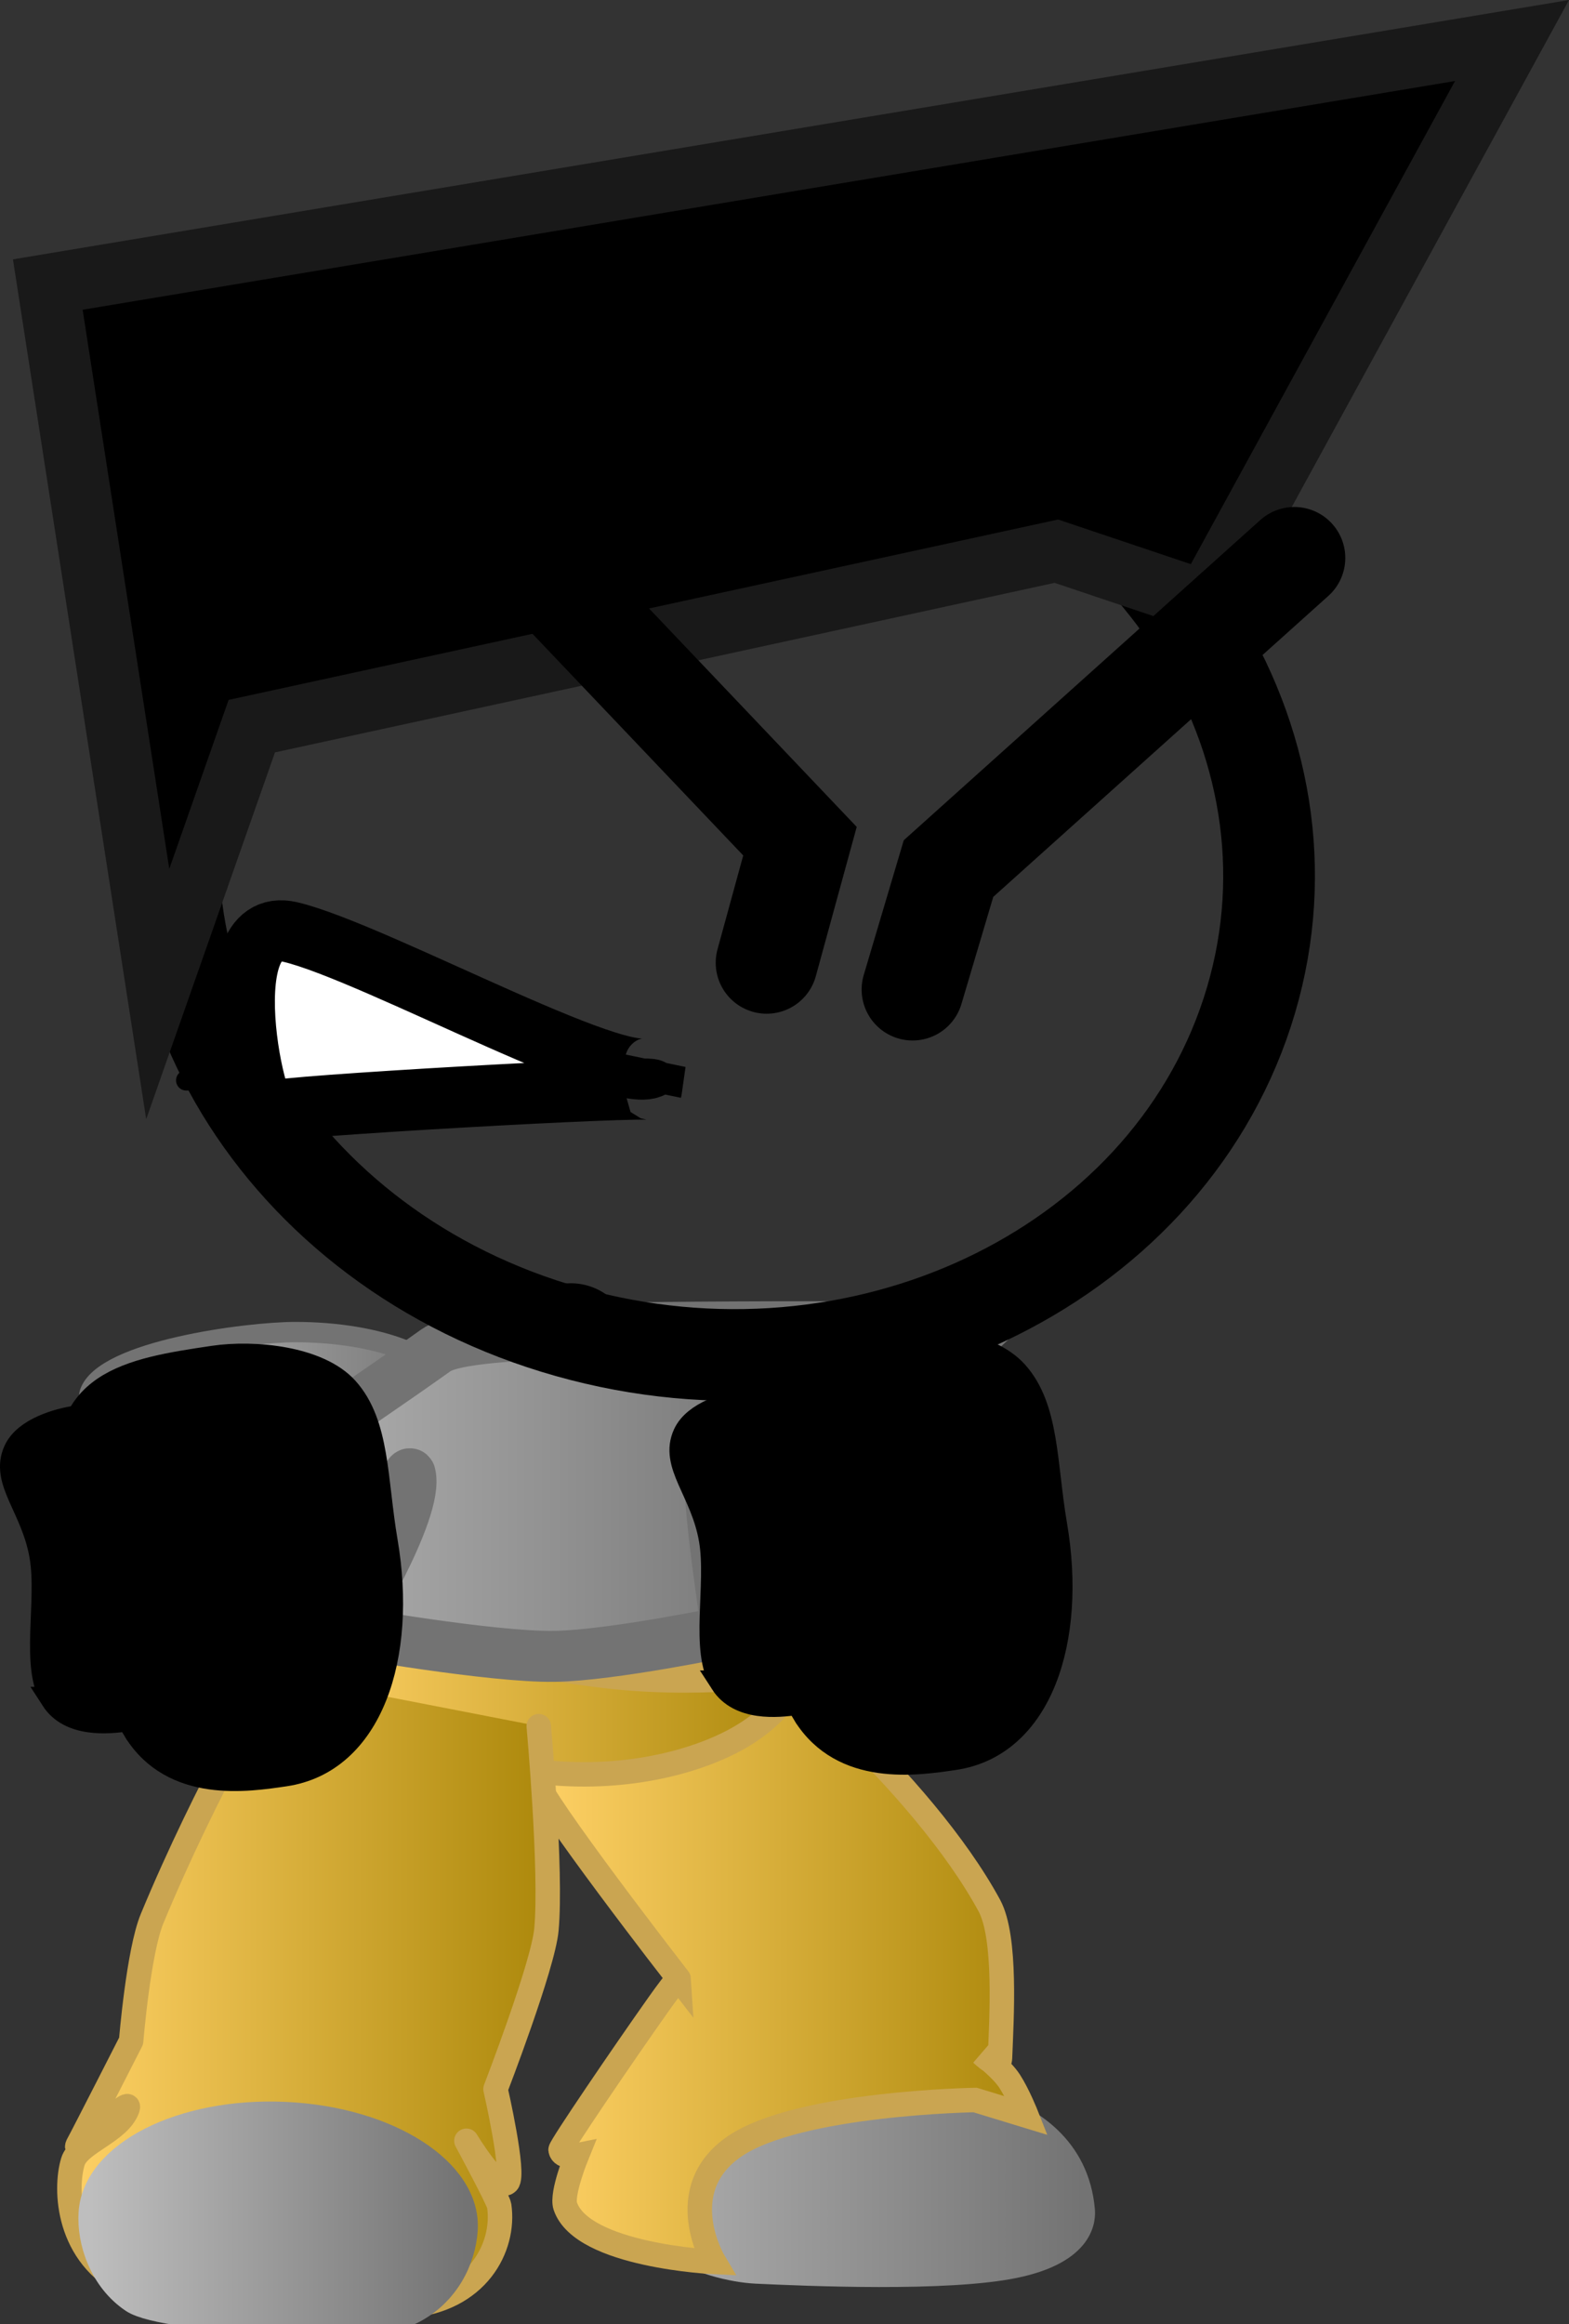 <svg version="1.1" xmlns="http://www.w3.org/2000/svg" xmlns:xlink="http://www.w3.org/1999/xlink" width="76.98" height="113.993" viewBox="0,0,76.98,113.993"><rect x="0" y="0" width="76.98" height="113.993" fill="#333333" stroke="none"/><defs><linearGradient x1="233.108" y1="225.638" x2="260.341" y2="225.638" gradientUnits="userSpaceOnUse" id="color-1"><stop offset="0" stop-color="#bebebe"/><stop offset="1" stop-color="#737373"/></linearGradient><linearGradient x1="233.108" y1="225.638" x2="260.341" y2="225.638" gradientUnits="userSpaceOnUse" id="color-2"><stop offset="0" stop-color="#bebebe"/><stop offset="1" stop-color="#737373"/></linearGradient><linearGradient x1="233.482" y1="225.216" x2="257.585" y2="225.216" gradientUnits="userSpaceOnUse" id="color-3"><stop offset="0" stop-color="#ffd166"/><stop offset="1" stop-color="#ac880b"/></linearGradient><linearGradient x1="222.302" y1="212.829" x2="246.371" y2="212.829" gradientUnits="userSpaceOnUse" id="color-4"><stop offset="0" stop-color="#ffd166"/><stop offset="1" stop-color="#ac880b"/></linearGradient><linearGradient x1="210.62" y1="227.284" x2="234.089" y2="227.284" gradientUnits="userSpaceOnUse" id="color-5"><stop offset="0" stop-color="#ffd166"/><stop offset="1" stop-color="#ac880b"/></linearGradient><linearGradient x1="211.66" y1="238.329" x2="230.061" y2="238.329" gradientUnits="userSpaceOnUse" id="color-6"><stop offset="0" stop-color="#bebebe"/><stop offset="1" stop-color="#737373"/></linearGradient><linearGradient x1="211.66" y1="238.329" x2="230.061" y2="238.329" gradientUnits="userSpaceOnUse" id="color-7"><stop offset="0" stop-color="#bebebe"/><stop offset="1" stop-color="#737373"/></linearGradient><linearGradient x1="211.581" y1="199.418" x2="229.629" y2="199.418" gradientUnits="userSpaceOnUse" id="color-8"><stop offset="0" stop-color="#bebebe"/><stop offset="1" stop-color="#737373"/></linearGradient><linearGradient x1="215.492" y1="202.906" x2="247.066" y2="202.906" gradientUnits="userSpaceOnUse" id="color-9"><stop offset="0" stop-color="#bebebe"/><stop offset="1" stop-color="#737373"/></linearGradient></defs><g transform="translate(-207.215,-129.543)"><g data-paper-data="{&quot;isPaintingLayer&quot;:true}" stroke-miterlimit="10" stroke-dasharray="" stroke-dashoffset="0" style="mix-blend-mode: normal"><path d="M235.222,195.487l-1.045,15.621" fill="none" fill-rule="nonzero" stroke="#000000" stroke-width="6" stroke-linecap="round" stroke-linejoin="miter"/><g><g><g stroke-width="1.2"><path d="M244.894,210.153c0,0 7.827,10.613 8.987,14.653c0.792,2.757 -2.545,7.235 -2.545,7.235c0,0 8.449,-0.164 8.997,5.89c0.031,0.345 0.12,2.044 -3.353,2.756c-3.327,0.682 -10.165,0.387 -12.664,0.27c-1.161,-0.055 -2.974,-0.493 -4.205,-1.358c-1.24,-0.871 -1.288,-2.245 -1.383,-3.014c-0.013,-0.102 3.542,-8.963 3.282,-10.114c-0.131,-0.579 -8.901,-14.67 -8.901,-14.67" fill="url(#color-1)" fill-rule="evenodd" stroke="url(#color-2)" stroke-linecap="round" stroke-linejoin="round"/><path d="M233.516,216.8c-0.561,-6.205 5.903,-6.71 9.285,-6.86c1.471,-0.066 9.708,7.081 12.953,13.069c0.85,1.569 0.597,5.568 0.524,7.473c-0.026,0.669 -0.888,-0.191 -0.888,-0.191c0,0 0.946,0.697 1.359,1.333c0.426,0.656 0.835,1.696 0.835,1.696l-2.529,-0.772c0,0 -8.679,0.138 -11.801,2.275c-3.121,2.138 -1.004,5.671 -1.004,5.671c0,0 -6.48,-0.298 -7.301,-2.744c-0.202,-0.603 0.564,-2.481 0.564,-2.481c0,0 -0.718,0.148 -0.795,-0.274c-0.025,-0.137 3.092,-4.72 4.808,-7.144c0.981,-1.386 0.99,-1.241 0.99,-1.241c0,0 -6.92,-8.914 -7.001,-9.808z" fill="url(#color-3)" fill-rule="nonzero" stroke="#caa551" stroke-linecap="butt" stroke-linejoin="miter"/></g><path d="M222.366,211.352c-0.012,-0.182 1.458,0.355 4.789,0.418c4.394,0.082 11.123,-0.285 13.016,-0.473c4.907,-0.487 5.737,-1.783 5.769,-1.299c0.118,1.79 -2.658,5.105 -8.271,5.287c-2.467,0.08 -7.512,0.679 -10.37,0.049c-3.645,-0.804 -4.866,-2.979 -4.932,-3.982z" fill="#004fd9" fill-rule="nonzero" stroke="#caa551" stroke-width="1.2" stroke-linecap="butt" stroke-linejoin="miter"/><g fill-rule="nonzero" stroke-linecap="butt" stroke-linejoin="miter"><g fill="none" stroke="none" stroke-width="1" font-family="sans-serif" font-weight="normal" font-size="12" text-anchor="start"/><path d="M222.401,209.083c0,0 10.185,2.223 14.979,2.717c4.794,0.494 8.991,-0.247 8.991,-0.247c0,0 -0.336,1.736 -2.836,3.195c-1.935,1.129 -5.405,2.143 -9.519,1.735c-3.748,-0.372 -7.804,-1.368 -9.627,-2.721c-2.762,-2.051 -1.988,-4.679 -1.988,-4.679z" fill="url(#color-4)" stroke="#caa551" stroke-width="1.2"/></g><g stroke-width="1.2"><path d="M231.947,214.629c0,0 -3.849,25.823 -4.551,25.909c-2.016,0.245 -13.061,-1.946 -13.061,-1.946l7.1,-25.963" data-paper-data="{&quot;index&quot;:null}" fill="#ffab19" fill-rule="evenodd" stroke="#001026" stroke-linecap="round" stroke-linejoin="round"/><path d="M233.648,214.212c0,0 0.642,7.084 0.376,9.979c-0.163,1.776 -2.497,7.821 -2.497,7.821c0,0 0.963,4.194 0.583,4.575c-0.489,0.49 -2.012,-2.04 -2.012,-2.04c0,0 1.568,2.901 1.61,3.19c0.295,2.017 -1.053,4.666 -4.587,4.918c-3.88,0.276 -10.312,0.588 -13.627,-1.008c-3.002,-1.445 -3.108,-4.723 -2.705,-6.069c0.283,-0.945 2.281,-1.455 2.685,-2.617c0.269,-0.773 -2.989,2.74 -2.4,1.709c0.171,-0.3 2.575,-5.017 2.575,-5.017c0,0 0.357,-4.382 1.029,-6.004c2.701,-6.516 5.972,-11.963 5.972,-11.963" data-paper-data="{&quot;index&quot;:null}" fill="url(#color-5)" fill-rule="evenodd" stroke="#caa551" stroke-linecap="round" stroke-linejoin="round"/><path d="M230.054,238.927c-0.097,1.45 -0.891,3.135 -2.612,4.009c-1.728,0.878 -12.115,0.53 -13.721,-0.543c-1.525,-1.019 -2.146,-2.903 -2.051,-4.318c0.195,-2.905 4.468,-5.07 9.545,-4.835c5.077,0.235 9.034,2.781 8.839,5.686z" fill="url(#color-6)" fill-rule="nonzero" stroke="url(#color-7)" stroke-linecap="butt" stroke-linejoin="miter"/></g></g><g fill="none" fill-rule="nonzero" stroke="none" stroke-width="1" stroke-linecap="butt" stroke-linejoin="miter" font-family="sans-serif" font-weight="normal" font-size="12" text-anchor="start"/></g><path d="M216.63,212.12c1.323,-1.575 18.749,-15.843 18.749,-15.843c0,0 11.777,1.821 16.29,2.848c3.513,0.799 4.83,9.277 4.83,9.277" fill="none" fill-rule="nonzero" stroke="#000000" stroke-width="6" stroke-linecap="round" stroke-linejoin="miter"/><path d="M216.352,182.534l8.234,-0.076l-1.304,0.909" fill="none" fill-rule="nonzero" stroke="#000000" stroke-width="1" stroke-linecap="round" stroke-linejoin="miter"/><path d="M229.629,198.58c0,2.464 -3.224,4.462 -7.201,4.462c-2.119,0 -5.906,1.683 -8.235,0.473c-2.043,-1.061 -2.797,-4.982 -2.575,-5.645c0.692,-2.069 7.728,-2.988 10.086,-2.988c3.977,0 7.924,1.234 7.924,3.698z" fill="url(#color-8)" fill-rule="nonzero" stroke="#737373" stroke-width="1" stroke-linecap="butt" stroke-linejoin="miter"/><path d="M224.14,209.563c0,0 3.662,-5.904 3.201,-7.715c-0.113,-0.443 -3.174,6.951 -3.673,6.528c-2.378,-2.017 -8.176,-3.672 -8.176,-3.672c0,0 9.217,-6.144 13.109,-8.928c1.074,-0.768 5.65,-0.702 5.95,-0.937c0.387,-0.303 20.966,-0.208 20.966,-0.208c0,0 -4.68,4.478 -4.723,7.622c-0,0.022 -8.756,-0.8 -8.761,-0.45c-0.029,2.098 0.86,7.759 0.86,7.759c0,0 -5.648,1.178 -8.459,1.225c-3.099,0.052 -10.294,-1.224 -10.294,-1.224z" fill="url(#color-9)" fill-rule="nonzero" stroke="#737373" stroke-width="2.5" stroke-linecap="butt" stroke-linejoin="miter"/><g stroke-linejoin="miter"><g data-paper-data="{&quot;index&quot;:null}" stroke-linecap="butt"><path d="M268.407,179.203c-4.139,12.673 -19.051,19.689 -33.307,15.671c-14.256,-4.018 -22.458,-17.549 -18.319,-30.222c4.139,-12.673 19.051,-19.689 33.307,-15.671c14.256,4.018 22.458,17.549 18.319,30.222z" fill="none" fill-rule="nonzero" stroke="#000000" stroke-width="4.5"/><g><g fill-rule="nonzero"><path d="M232.144,152.801l-0.009,-0.011" data-paper-data="{&quot;index&quot;:null}" fill="#ffab19" stroke="#000000" stroke-width="5"/><g data-paper-data="{&quot;index&quot;:null}" fill="none" stroke="none" stroke-width="1" font-family="sans-serif" font-weight="normal" font-size="12" text-anchor="start"/></g><path d="M232.144,152.801l-0.009,-0.011" data-paper-data="{&quot;index&quot;:null}" fill="#ffab19" fill-rule="nonzero" stroke="#000000" stroke-width="5"/><path d="M241.922,172.997" fill="#001026" fill-rule="evenodd" stroke="#000000" stroke-width="5"/><g data-paper-data="{&quot;index&quot;:null}" fill="none" fill-rule="nonzero" stroke="none" stroke-width="1" font-family="sans-serif" font-weight="normal" font-size="12" text-anchor="start"/><g data-paper-data="{&quot;index&quot;:null}" fill="none" fill-rule="nonzero" stroke="none" stroke-width="1" font-family="sans-serif" font-weight="normal" font-size="12" text-anchor="start"/></g></g><path d="M239.176,182.994c0.063,-0.23 -18.52,0.819 -18.588,1.066c-0.524,1.91 -3.299,-9.788 0.885,-8.798c4.183,0.99 17.369,8.314 17.892,6.404z" fill="#ffffff" fill-rule="nonzero" stroke="#000000" stroke-width="3" stroke-linecap="butt"/><path d="M259.043,156.579l-39.474,8.581l-4.615,13.14l-5.394,-34.8l71.839,-11.97l-15.046,27.507z" fill="#000000" fill-rule="nonzero" stroke="#191919" stroke-width="3" stroke-linecap="round"/><path d="M229.208,152.657l17.256,18.146l-1.634,5.963" fill="none" fill-rule="nonzero" stroke="#000000" stroke-width="5" stroke-linecap="round"/><path d="M251.989,178.079l1.763,-5.933l16.967,-15.235" fill="none" fill-rule="nonzero" stroke="#000000" stroke-width="5" stroke-linecap="round"/></g><g data-paper-data="{&quot;index&quot;:null}" fill="#000000" fill-rule="nonzero" stroke="#000000" stroke-width="1.2" stroke-linecap="butt" stroke-linejoin="miter"><path d="M209.81,212.881c-1.013,-1.578 -0.168,-4.778 -0.55,-7.01c-0.411,-2.403 -1.959,-3.689 -1.272,-5.174c0.48,-1.037 2.094,-1.482 2.961,-1.61c2.11,-0.312 4.386,2.744 5.084,6.825c0.698,4.081 -0.446,7.641 -2.556,7.953c-0.956,0.141 -2.829,0.323 -3.669,-0.984z"/><path d="M213.863,214.436c-1.391,-2.212 -1.342,-8.121 -1.342,-8.121c0,0 -1.793,-3.491 -1.805,-3.575c-0.817,-5.379 2.826,-5.978 6.98,-6.591c1.977,-0.292 5.145,0.004 6.513,1.524c1.551,1.724 1.405,4.474 1.918,7.471c0.965,5.638 -0.718,10.8 -4.937,11.423c-1.857,0.274 -5.467,0.825 -7.325,-2.13z"/></g><g data-paper-data="{&quot;index&quot;:null}" fill="#000000" fill-rule="nonzero" stroke="#000000" stroke-width="1.2" stroke-linecap="butt" stroke-linejoin="miter"><path d="M242.655,212.078c-1.013,-1.578 -0.168,-4.778 -0.55,-7.01c-0.411,-2.403 -1.959,-3.689 -1.272,-5.174c0.48,-1.037 2.094,-1.482 2.961,-1.61c2.11,-0.312 4.386,2.744 5.084,6.825c0.698,4.081 -0.446,7.641 -2.556,7.953c-0.956,0.141 -2.829,0.323 -3.669,-0.984z"/><path d="M246.708,213.634c-1.391,-2.212 -1.342,-8.121 -1.342,-8.121c0,0 -1.793,-3.491 -1.805,-3.575c-0.817,-5.379 2.826,-5.978 6.98,-6.591c1.977,-0.292 5.145,0.004 6.513,1.524c1.551,1.724 1.405,4.474 1.918,7.471c0.965,5.638 -0.718,10.8 -4.937,11.423c-1.857,0.274 -5.467,0.825 -7.325,-2.13z"/></g></g></g></svg>